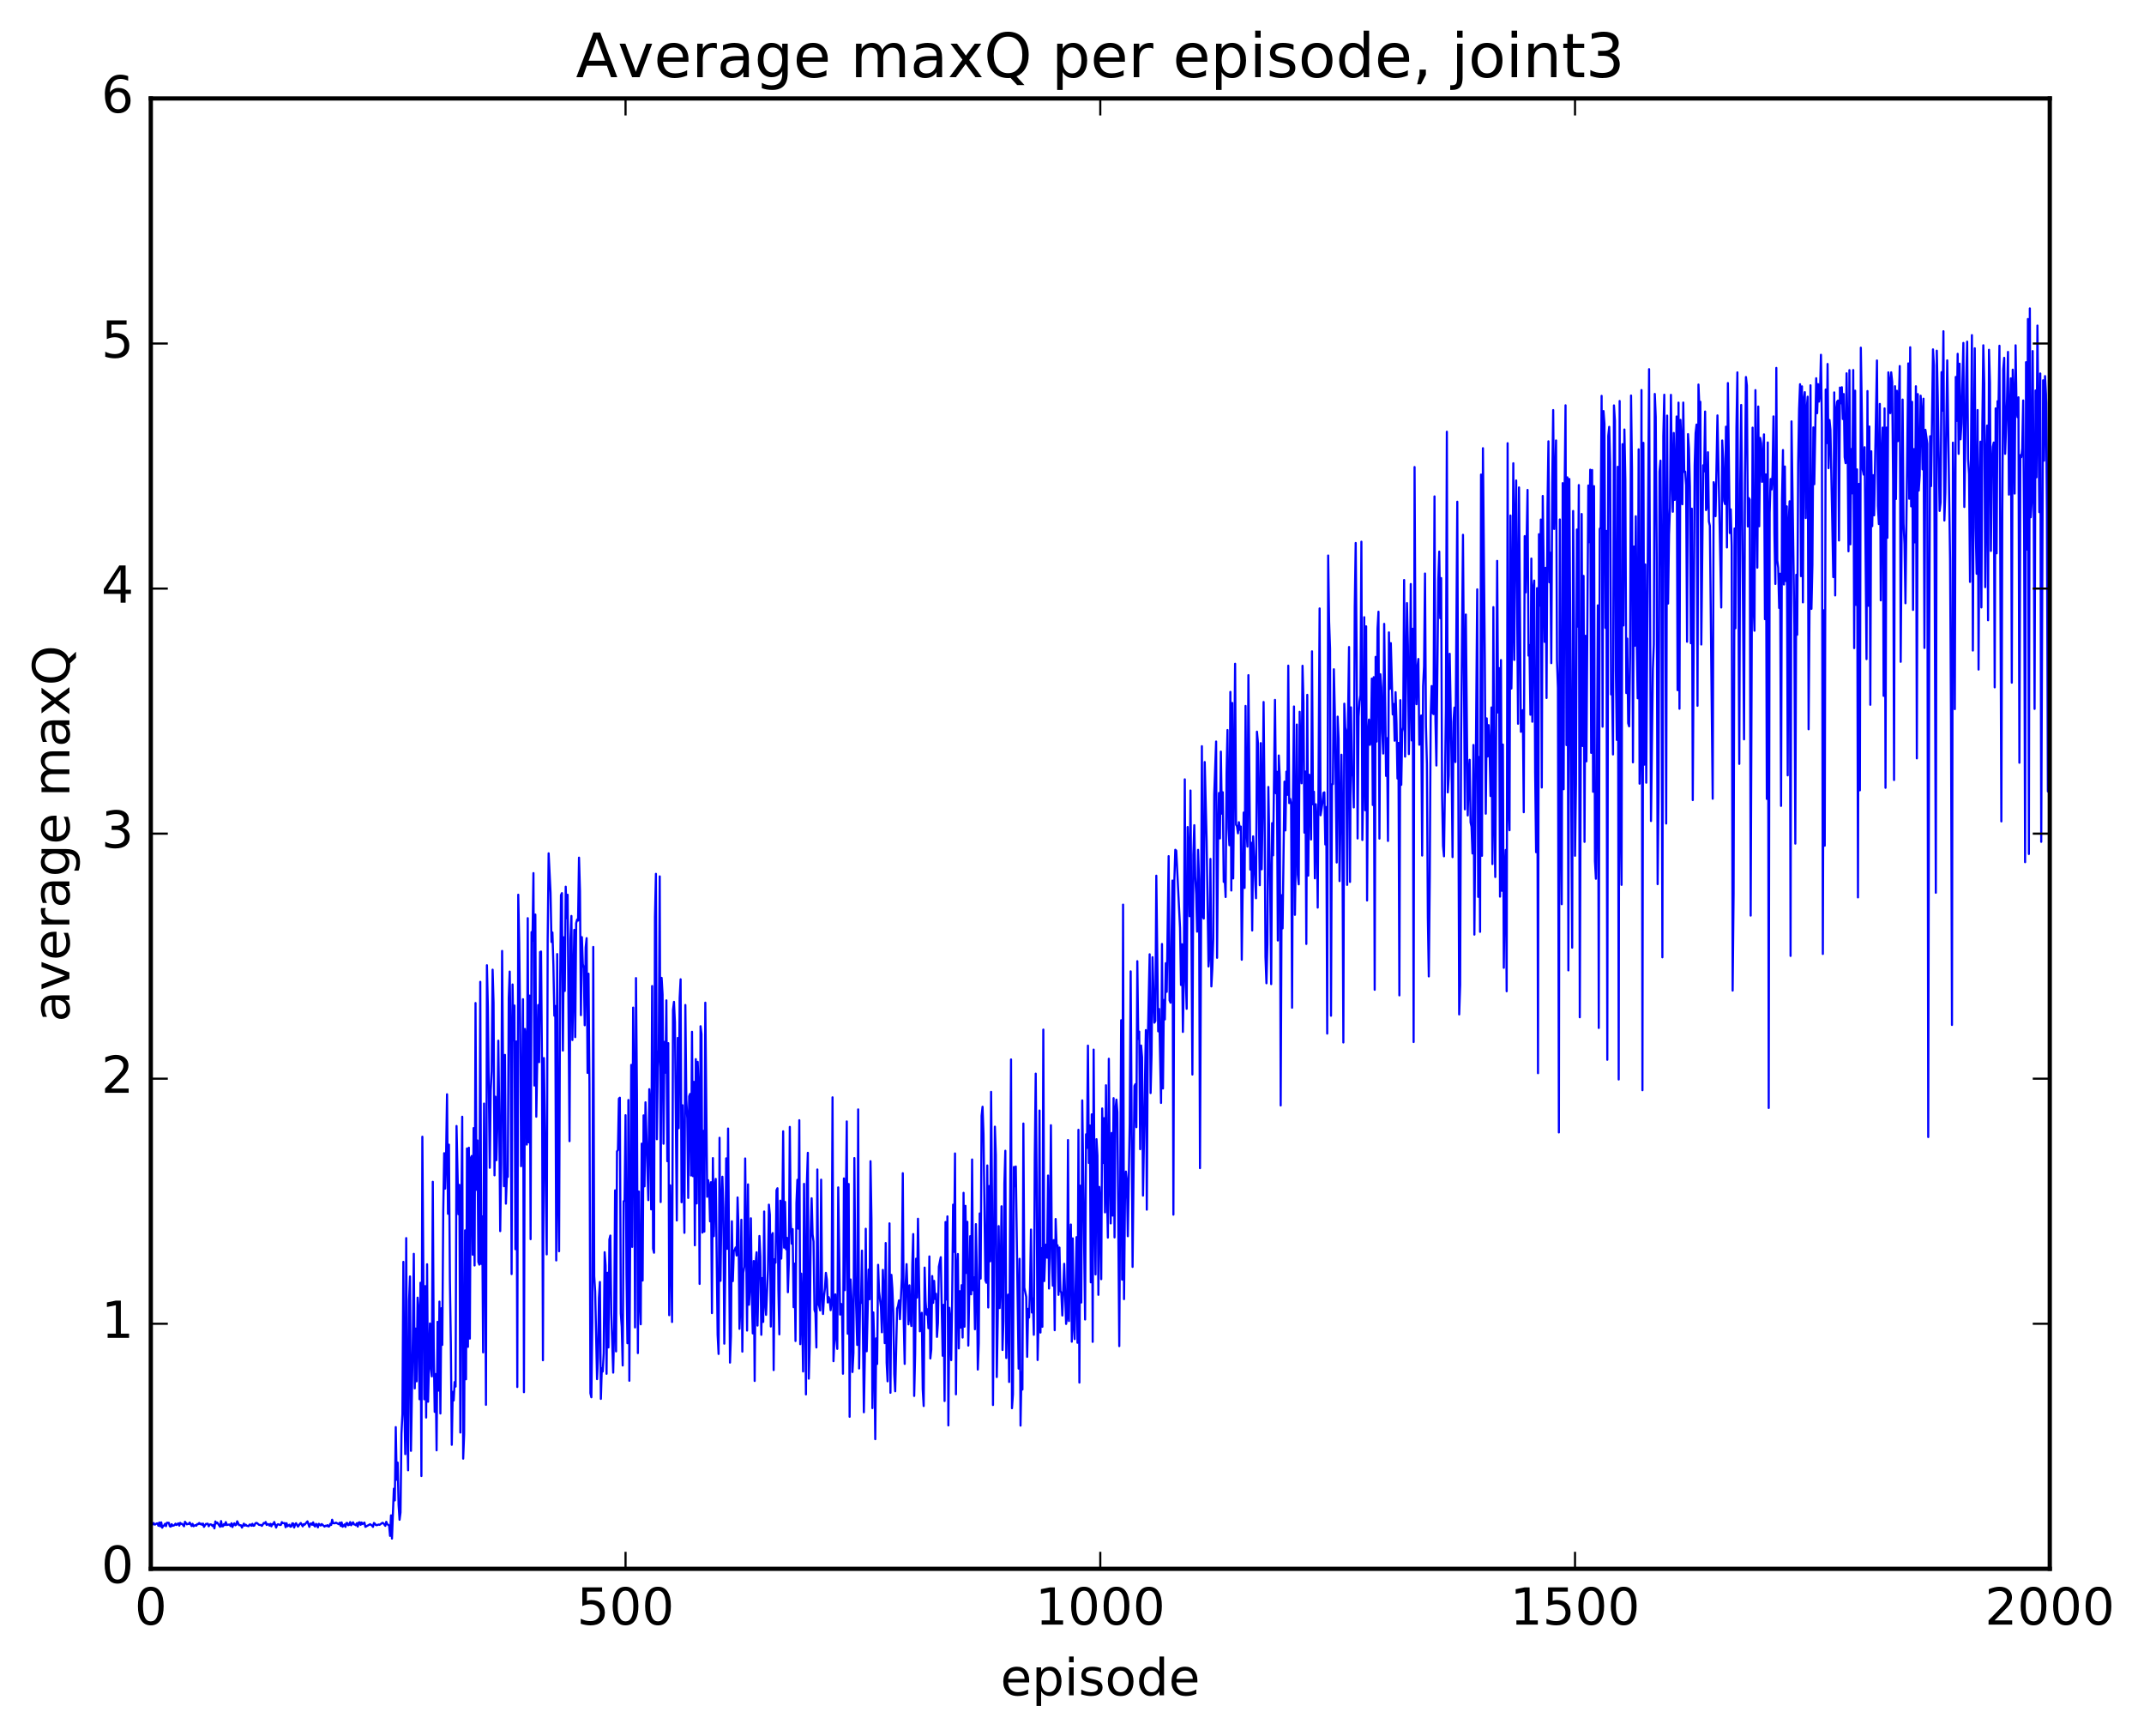 <?xml version="1.0" encoding="utf-8" standalone="no"?>
<!DOCTYPE svg PUBLIC "-//W3C//DTD SVG 1.1//EN"
  "http://www.w3.org/Graphics/SVG/1.1/DTD/svg11.dtd">
<!-- Created with matplotlib (http://matplotlib.org/) -->
<svg height="408pt" version="1.1" viewBox="0 0 504 408" width="504pt" xmlns="http://www.w3.org/2000/svg" xmlns:xlink="http://www.w3.org/1999/xlink">
 <defs>
  <style type="text/css">
*{stroke-linecap:butt;stroke-linejoin:round;stroke-miterlimit:100000;}
  </style>
 </defs>
 <g id="figure_1">
  <g id="patch_1">
   <path d="M 0 408.169 
L 504.319 408.169 
L 504.319 0 
L 0 0 
z
" style="fill:#ffffff;"/>
  </g>
  <g id="axes_1">
   <g id="patch_2">
    <path d="M 35.449 368.742 
L 481.849 368.742 
L 481.849 23.142 
L 35.449 23.142 
z
" style="fill:#ffffff;"/>
   </g>
   <g id="line2d_1">
    <path clip-path="url(#p02bda26064)" d="M 35.672 357.992 
L 35.895 358.3 
L 36.118 357.985 
L 36.342 358.346 
L 36.565 358.285 
L 36.788 358.096 
L 37.011 358.058 
L 37.234 358.627 
L 37.458 357.85 
L 37.681 358.763 
L 37.904 357.827 
L 38.127 359.078 
L 38.35 358.683 
L 38.574 358.555 
L 38.797 358.167 
L 39.02 358.719 
L 39.243 357.909 
L 39.69 357.933 
L 39.913 358.725 
L 40.136 358.833 
L 40.359 358.255 
L 40.582 358.634 
L 41.029 358.479 
L 41.252 358.136 
L 41.475 358.44 
L 41.922 358.047 
L 42.145 358.586 
L 42.368 357.948 
L 42.591 358.186 
L 42.814 358.172 
L 43.261 358.742 
L 43.484 357.683 
L 43.93 358.29 
L 44.154 358.174 
L 44.377 358.22 
L 44.6 357.868 
L 45.046 358.689 
L 45.27 358.175 
L 45.493 358.738 
L 45.939 358.459 
L 46.162 358.6 
L 46.386 358.212 
L 46.609 358.25 
L 46.832 357.974 
L 47.055 358.258 
L 47.278 358.135 
L 47.502 358.403 
L 47.725 358.116 
L 47.948 358.876 
L 48.394 358.207 
L 48.841 358.142 
L 49.064 358.735 
L 49.287 358.367 
L 49.51 358.283 
L 49.734 358.379 
L 49.957 358.689 
L 50.18 358.437 
L 50.403 359.232 
L 50.626 357.611 
L 50.85 358.072 
L 51.073 357.873 
L 51.742 358.861 
L 51.966 357.52 
L 52.189 358.745 
L 52.412 358.752 
L 52.635 358.231 
L 52.858 358.464 
L 53.082 357.763 
L 53.305 358.464 
L 53.528 358.381 
L 53.974 358.345 
L 54.198 358.694 
L 54.421 358.035 
L 54.644 358.921 
L 54.867 358.306 
L 55.09 358.046 
L 55.314 358.518 
L 55.537 358.396 
L 55.76 357.575 
L 56.206 358.473 
L 56.653 358.515 
L 56.876 359.049 
L 57.322 358.127 
L 57.546 358.602 
L 57.769 358.376 
L 57.992 358.612 
L 58.438 358.722 
L 58.662 358.356 
L 58.885 358.353 
L 59.108 358.626 
L 59.331 358.167 
L 59.554 358.633 
L 59.778 358.58 
L 60.001 358.102 
L 60.224 357.946 
L 60.447 358.008 
L 60.894 358.41 
L 61.34 358.455 
L 61.563 358.654 
L 62.01 357.973 
L 62.233 358.079 
L 62.456 357.744 
L 62.679 358.433 
L 62.902 358.225 
L 63.126 358.263 
L 63.349 358.587 
L 63.572 358.172 
L 63.795 358.754 
L 64.018 358.215 
L 64.242 358.28 
L 64.465 357.737 
L 64.911 359.048 
L 65.134 358.422 
L 65.358 358.26 
L 65.804 358.433 
L 66.027 358.418 
L 66.25 357.767 
L 66.474 358.015 
L 66.92 358.001 
L 67.143 358.962 
L 67.366 358.023 
L 67.59 358.736 
L 68.036 358.374 
L 68.259 358.855 
L 68.482 358.781 
L 68.706 358.052 
L 68.929 358.085 
L 69.152 359.03 
L 69.375 358.327 
L 69.598 358.022 
L 70.045 358.819 
L 70.491 358.176 
L 70.714 357.983 
L 71.161 358.759 
L 71.384 358.255 
L 71.607 358.375 
L 72.277 357.587 
L 72.723 358.885 
L 72.946 358.158 
L 73.17 358.086 
L 73.393 358.402 
L 73.616 357.822 
L 73.839 358.549 
L 74.062 358.791 
L 74.286 358.18 
L 74.509 358.351 
L 74.732 358.998 
L 74.955 358.161 
L 75.402 358.571 
L 75.625 358.219 
L 76.294 358.818 
L 76.518 358.618 
L 76.741 358.674 
L 76.964 358.479 
L 77.187 358.805 
L 77.41 358.752 
L 77.634 358.177 
L 77.857 358.429 
L 78.08 357.21 
L 78.303 358.014 
L 78.75 358.031 
L 78.973 357.887 
L 79.642 358.257 
L 79.866 357.898 
L 80.089 358.658 
L 80.312 357.835 
L 80.535 358.857 
L 80.982 358.315 
L 81.205 358.884 
L 81.428 357.975 
L 81.651 357.986 
L 81.874 358.494 
L 82.098 358.391 
L 82.321 357.757 
L 82.544 358.503 
L 82.99 357.811 
L 83.214 358.294 
L 83.437 358.343 
L 83.66 358.507 
L 83.883 358.018 
L 84.106 358.813 
L 84.33 357.855 
L 84.553 357.806 
L 84.776 358.417 
L 84.999 357.855 
L 85.222 358.226 
L 85.669 357.878 
L 85.892 358.878 
L 86.785 358.385 
L 87.008 358.265 
L 87.454 358.578 
L 87.678 358.88 
L 87.901 357.969 
L 88.124 358.136 
L 88.347 358.451 
L 88.57 358.494 
L 89.017 358.332 
L 89.24 358.399 
L 89.91 357.926 
L 90.133 358.036 
L 90.579 358.642 
L 90.802 357.694 
L 91.026 358.235 
L 91.472 358.566 
L 91.695 361.001 
L 91.918 356.175 
L 92.142 361.633 
L 92.588 349.904 
L 92.811 352.668 
L 93.034 335.433 
L 93.258 347.818 
L 93.481 343.772 
L 93.704 353.741 
L 93.927 357.211 
L 94.15 355.482 
L 94.374 336.943 
L 94.597 332.43 
L 94.82 296.596 
L 95.043 329.614 
L 95.266 341.783 
L 95.49 291.009 
L 95.713 335.229 
L 95.936 345.59 
L 96.159 305.757 
L 96.382 300.021 
L 96.606 341.019 
L 97.052 314.228 
L 97.275 294.708 
L 97.498 326.331 
L 97.722 312.273 
L 97.945 324.677 
L 98.168 305.007 
L 98.391 308.187 
L 98.614 328.883 
L 98.838 301.508 
L 99.061 346.936 
L 99.284 267.177 
L 99.73 328.899 
L 99.954 302.295 
L 100.177 333.186 
L 100.4 297.157 
L 100.623 329.471 
L 101.07 311.072 
L 101.293 321.584 
L 101.516 323.511 
L 101.739 277.774 
L 101.962 316.821 
L 102.186 331.854 
L 102.409 322.956 
L 102.632 340.891 
L 102.855 310.69 
L 103.078 326.867 
L 103.302 305.935 
L 103.525 332.233 
L 103.748 307.492 
L 103.971 316.113 
L 104.194 284.779 
L 104.418 271.049 
L 104.641 279.38 
L 104.864 271.655 
L 105.087 257.206 
L 105.31 285.294 
L 105.534 269.048 
L 105.757 300.805 
L 105.98 315.692 
L 106.203 339.593 
L 106.426 327.153 
L 106.65 329.174 
L 106.873 324.842 
L 107.096 325.907 
L 107.319 264.658 
L 107.766 285.407 
L 107.989 278.495 
L 108.212 336.713 
L 108.435 286.367 
L 108.658 262.481 
L 108.882 342.846 
L 109.105 337.115 
L 109.328 289.187 
L 109.551 324.192 
L 109.774 269.943 
L 109.998 316.572 
L 110.221 269.762 
L 110.444 314.633 
L 110.667 272.177 
L 110.89 271.703 
L 111.114 294.91 
L 111.337 265.148 
L 111.56 297.446 
L 111.783 235.758 
L 112.006 279.668 
L 112.23 268.043 
L 112.453 296.629 
L 112.676 297.244 
L 112.899 230.775 
L 113.122 297.072 
L 113.346 285.896 
L 113.569 317.866 
L 113.792 259.383 
L 114.015 285.699 
L 114.238 330.192 
L 114.462 226.871 
L 114.685 236.665 
L 115.131 274.484 
L 115.354 256.366 
L 115.578 251.789 
L 115.801 227.914 
L 116.024 235.684 
L 116.247 276.255 
L 116.47 257.767 
L 116.694 272.697 
L 116.917 264.257 
L 117.14 244.602 
L 117.363 262.31 
L 117.586 289.37 
L 117.81 273.673 
L 118.033 223.512 
L 118.479 278.811 
L 118.702 247.946 
L 118.926 282.914 
L 119.149 276.38 
L 119.372 276.621 
L 119.595 234.588 
L 119.818 228.362 
L 120.042 244.872 
L 120.265 299.463 
L 120.488 231.395 
L 120.711 244.547 
L 120.934 236.346 
L 121.158 293.614 
L 121.381 244.792 
L 121.604 326.009 
L 121.827 210.296 
L 122.05 221.584 
L 122.274 239.819 
L 122.497 274.106 
L 122.72 261.315 
L 122.943 234.856 
L 123.166 327.227 
L 123.39 241.845 
L 123.613 244.21 
L 123.836 269.032 
L 124.059 215.809 
L 124.282 268.504 
L 124.506 234.007 
L 124.729 291.261 
L 124.952 219.08 
L 125.175 221.098 
L 125.398 205.22 
L 125.622 255.151 
L 125.845 214.958 
L 126.068 262.475 
L 126.514 236.227 
L 126.738 249.648 
L 126.961 223.769 
L 127.184 223.647 
L 127.407 249.512 
L 127.63 319.718 
L 127.854 248.691 
L 128.523 294.839 
L 128.746 220.805 
L 128.97 200.567 
L 129.416 209.829 
L 129.639 221.405 
L 129.862 219.172 
L 130.086 226.748 
L 130.309 238.74 
L 130.532 236.441 
L 130.755 296.261 
L 130.978 224.243 
L 131.202 280.408 
L 131.425 294.102 
L 131.648 234.577 
L 131.871 210.393 
L 132.094 209.926 
L 132.318 246.931 
L 132.541 220.304 
L 132.764 232.919 
L 132.987 208.414 
L 133.21 215.819 
L 133.434 210.305 
L 133.88 268.226 
L 134.103 220.677 
L 134.326 215.29 
L 134.55 244.452 
L 134.996 218.559 
L 135.219 243.77 
L 135.442 217.004 
L 135.666 216.134 
L 135.889 216.383 
L 136.112 201.587 
L 136.335 209.407 
L 136.558 238.604 
L 136.782 220.266 
L 137.005 226.622 
L 137.228 227.463 
L 137.451 240.98 
L 137.674 222.694 
L 137.898 220.51 
L 138.121 252.18 
L 138.344 228.859 
L 138.567 254.987 
L 138.79 327.477 
L 139.014 328.424 
L 139.237 310.883 
L 139.46 222.572 
L 139.683 299.944 
L 139.906 303.583 
L 140.353 324.161 
L 140.576 319.189 
L 140.799 305.041 
L 141.022 301.323 
L 141.246 328.8 
L 141.469 321.583 
L 141.692 322.363 
L 141.915 318.045 
L 142.138 294.32 
L 142.362 297.483 
L 142.585 322.905 
L 142.808 299.158 
L 143.031 316.711 
L 143.254 291.343 
L 143.478 290.412 
L 143.701 308.796 
L 144.147 322.631 
L 144.37 312.046 
L 144.594 279.783 
L 144.817 317.642 
L 145.04 270.645 
L 145.263 270.297 
L 145.486 258.231 
L 145.71 258.012 
L 145.933 308.684 
L 146.156 311.856 
L 146.379 320.95 
L 146.602 282.347 
L 146.826 282.246 
L 147.049 262.119 
L 147.272 299.405 
L 147.495 315.72 
L 147.718 258.551 
L 147.942 324.541 
L 148.388 250.294 
L 148.611 293.072 
L 148.834 236.828 
L 149.058 256.301 
L 149.281 312.006 
L 149.504 229.892 
L 149.727 257.008 
L 149.95 318.039 
L 150.174 280.062 
L 150.397 305.238 
L 150.62 311.269 
L 150.843 268.809 
L 151.066 300.985 
L 151.29 262.161 
L 151.513 278.842 
L 151.736 259.092 
L 152.406 282.09 
L 152.629 256.006 
L 152.852 260.176 
L 153.075 284.261 
L 153.298 231.763 
L 153.522 293.486 
L 153.745 294.447 
L 153.968 215.506 
L 154.191 205.388 
L 154.414 267.772 
L 154.638 250.9 
L 154.861 246.755 
L 155.084 205.985 
L 155.307 282.535 
L 155.53 229.839 
L 155.754 233.767 
L 155.977 268.83 
L 156.2 244.883 
L 156.423 252.129 
L 156.646 235.133 
L 156.87 272.939 
L 157.093 245.188 
L 157.316 309.126 
L 157.539 278.611 
L 157.986 310.725 
L 158.209 237.376 
L 158.432 235.482 
L 158.655 240.26 
L 159.102 286.87 
L 159.325 243.963 
L 159.548 265.171 
L 159.771 234.584 
L 159.994 230.178 
L 160.218 282.585 
L 160.441 259.778 
L 160.887 289.77 
L 161.11 236.219 
L 161.334 258.41 
L 161.557 262.836 
L 161.78 281.569 
L 162.003 257.673 
L 162.226 257.121 
L 162.45 276.293 
L 162.673 242.516 
L 162.896 276.446 
L 163.119 254.28 
L 163.342 292.701 
L 163.566 248.947 
L 163.789 282.862 
L 164.012 249.583 
L 164.235 256.084 
L 164.458 301.773 
L 164.682 241.213 
L 164.905 243.072 
L 165.128 289.718 
L 165.351 265.793 
L 165.574 289.476 
L 165.798 235.675 
L 166.244 281.306 
L 166.467 277.393 
L 166.69 278.789 
L 166.914 287.078 
L 167.137 277.867 
L 167.36 308.643 
L 167.583 272.206 
L 167.806 290.546 
L 168.03 279.018 
L 168.253 277.094 
L 168.699 313.724 
L 168.922 318.241 
L 169.146 267.426 
L 169.369 301.056 
L 169.592 284.26 
L 169.815 276.582 
L 170.038 283.926 
L 170.262 315.821 
L 170.485 298.887 
L 170.708 272.264 
L 170.931 293.537 
L 171.154 265.256 
L 171.601 320.272 
L 171.824 314.064 
L 172.047 287.059 
L 172.27 301.124 
L 172.494 294.05 
L 172.717 293.767 
L 172.94 293.199 
L 173.163 295.108 
L 173.386 281.456 
L 173.61 288.975 
L 173.833 312.33 
L 174.056 306.686 
L 174.279 286.699 
L 174.502 317.693 
L 174.726 299.18 
L 174.949 297.765 
L 175.172 272.29 
L 175.618 312.745 
L 175.842 278.382 
L 176.065 306.676 
L 176.288 302.406 
L 176.511 286.354 
L 176.734 304.532 
L 176.958 313.408 
L 177.181 296.392 
L 177.404 324.586 
L 177.627 296.921 
L 177.85 294.344 
L 178.074 311.574 
L 178.52 290.51 
L 178.743 295.346 
L 178.966 313.736 
L 179.19 300.403 
L 179.413 310.708 
L 179.636 284.76 
L 179.859 306.208 
L 180.082 309.051 
L 180.529 298.501 
L 180.752 283.15 
L 180.975 285.514 
L 181.198 311.794 
L 181.422 290.39 
L 181.645 289.829 
L 181.868 322.032 
L 182.091 295.968 
L 182.314 296.798 
L 182.538 279.754 
L 182.761 279.288 
L 182.984 303.249 
L 183.207 313.633 
L 183.43 282.204 
L 183.654 295.833 
L 183.877 288.427 
L 184.1 265.907 
L 184.323 293.259 
L 184.546 282.507 
L 184.77 293.63 
L 184.993 290.937 
L 185.216 303.727 
L 185.439 296.752 
L 185.662 264.875 
L 185.886 287.133 
L 186.109 292.333 
L 186.332 288.897 
L 186.555 307.245 
L 186.778 297.011 
L 187.002 315.198 
L 187.225 282.754 
L 187.448 277.307 
L 187.671 288.796 
L 187.894 263.304 
L 188.118 315.944 
L 188.341 299.354 
L 188.564 308.536 
L 188.787 322.361 
L 189.01 278.26 
L 189.457 327.748 
L 189.68 278.001 
L 189.903 270.962 
L 190.126 324.047 
L 190.35 315.784 
L 190.573 289.339 
L 190.796 281.65 
L 191.019 290.16 
L 191.242 291.837 
L 191.466 307.87 
L 191.689 308.592 
L 191.912 316.716 
L 192.135 274.881 
L 192.358 306.415 
L 192.582 307.007 
L 192.805 308.006 
L 193.028 277.273 
L 193.251 303.779 
L 193.474 308.849 
L 193.698 304.691 
L 193.921 302.79 
L 194.144 299.178 
L 194.367 300.741 
L 194.59 306.142 
L 194.814 304.879 
L 195.037 305.504 
L 195.26 307.951 
L 195.483 305.927 
L 195.706 257.919 
L 195.93 319.943 
L 196.153 314.621 
L 196.376 304.231 
L 196.599 314.328 
L 196.822 317.049 
L 197.046 279.09 
L 197.492 308.989 
L 197.715 306.448 
L 197.938 307.379 
L 198.162 322.89 
L 198.385 276.986 
L 198.608 303.247 
L 199.054 263.584 
L 199.278 313.481 
L 199.501 278.286 
L 199.724 333.006 
L 199.947 300.73 
L 200.17 305.387 
L 200.394 322.49 
L 200.617 318.003 
L 200.84 272.196 
L 201.063 299.944 
L 201.51 316.121 
L 201.733 260.759 
L 201.956 321.654 
L 202.179 306.222 
L 202.402 306.243 
L 202.626 293.952 
L 203.072 331.944 
L 203.295 319.124 
L 203.518 288.816 
L 203.742 317.612 
L 204.188 298.395 
L 204.411 305.388 
L 204.634 272.937 
L 204.858 286.629 
L 205.081 330.975 
L 205.304 308.471 
L 205.527 317.232 
L 205.75 338.269 
L 205.974 314.566 
L 206.197 320.59 
L 206.42 297.287 
L 206.643 303.538 
L 207.09 307.238 
L 207.313 313.151 
L 207.536 298.484 
L 207.759 305.157 
L 207.982 315.702 
L 208.206 292.166 
L 208.429 320.298 
L 208.652 324.673 
L 208.875 310.129 
L 209.098 287.543 
L 209.322 327.366 
L 209.545 299.647 
L 209.768 302.871 
L 209.991 308.411 
L 210.214 322.968 
L 210.438 327.019 
L 210.884 307.556 
L 211.107 306.965 
L 211.33 305.654 
L 211.554 310.062 
L 212 300.302 
L 212.223 275.757 
L 212.446 310.64 
L 212.67 320.579 
L 212.893 301.865 
L 213.116 297.128 
L 213.562 311.284 
L 213.786 302.112 
L 214.009 309.75 
L 214.232 311.677 
L 214.455 297.246 
L 214.678 290.059 
L 214.902 328.109 
L 215.125 318.253 
L 215.348 295.848 
L 215.571 304.994 
L 215.794 286.457 
L 216.241 312.919 
L 216.464 312.403 
L 216.687 308.569 
L 216.91 326.531 
L 217.134 330.479 
L 217.357 297.94 
L 217.58 305.856 
L 217.803 308.998 
L 218.026 307.739 
L 218.25 312.186 
L 218.473 295.314 
L 218.696 319.304 
L 218.919 317.189 
L 219.142 299.931 
L 219.366 306.233 
L 219.589 301.061 
L 219.812 305.321 
L 220.035 304.102 
L 220.258 314.232 
L 220.482 310.949 
L 220.705 297.719 
L 221.151 295.496 
L 221.598 318.664 
L 221.821 306.689 
L 222.044 329.302 
L 222.267 287.227 
L 222.49 305.448 
L 222.714 285.906 
L 222.937 335.034 
L 223.16 307.395 
L 223.383 310.139 
L 223.606 319.691 
L 223.83 305.318 
L 224.053 283.148 
L 224.276 294.243 
L 224.499 271.11 
L 224.722 327.725 
L 224.946 299.518 
L 225.169 294.75 
L 225.392 316.932 
L 225.615 303.493 
L 225.838 312.05 
L 226.062 302.066 
L 226.285 314.383 
L 226.508 280.372 
L 226.731 311.834 
L 226.954 283.426 
L 227.178 299.198 
L 227.401 287.181 
L 227.624 316.273 
L 228.07 290.551 
L 228.294 304.226 
L 228.517 272.529 
L 228.74 303.271 
L 228.963 300.216 
L 229.186 312.437 
L 229.41 287.724 
L 229.633 299.296 
L 229.856 321.909 
L 230.079 315.707 
L 230.302 285.212 
L 230.526 300.526 
L 230.749 262.278 
L 230.972 260.132 
L 231.195 266.568 
L 231.642 300.925 
L 231.865 301.503 
L 232.088 273.934 
L 232.311 307.316 
L 232.534 278.769 
L 232.758 296.461 
L 232.981 256.634 
L 233.204 281.431 
L 233.427 330.239 
L 233.874 264.817 
L 234.097 271.528 
L 234.32 323.667 
L 234.543 309.753 
L 234.766 288.183 
L 234.99 307.455 
L 235.213 301.053 
L 235.436 283.53 
L 235.659 317.308 
L 235.882 310.534 
L 236.106 278.283 
L 236.329 270.481 
L 236.552 319.188 
L 236.775 306.694 
L 236.998 304.285 
L 237.222 324.821 
L 237.668 249.02 
L 237.891 330.993 
L 238.114 327.687 
L 238.338 274.289 
L 238.561 278.818 
L 238.784 274.179 
L 239.454 321.683 
L 239.677 295.88 
L 239.9 335.084 
L 240.123 322.534 
L 240.346 326.61 
L 240.57 264.08 
L 240.793 302.654 
L 241.239 304.825 
L 241.462 318.919 
L 241.686 307.637 
L 241.909 309.684 
L 242.132 302.611 
L 242.355 288.999 
L 242.578 308.5 
L 242.802 305.19 
L 243.025 313.737 
L 243.248 272.146 
L 243.471 252.353 
L 243.694 278.39 
L 243.918 319.67 
L 244.141 310.203 
L 244.364 261.022 
L 244.587 313.209 
L 244.81 293.368 
L 245.034 311.853 
L 245.257 242.001 
L 245.48 301.111 
L 245.703 294.817 
L 245.926 292.528 
L 246.15 295.62 
L 246.373 276.303 
L 246.596 302.863 
L 246.819 289.374 
L 247.042 264.477 
L 247.266 295.663 
L 247.489 302.199 
L 247.712 291.482 
L 247.935 312.655 
L 248.158 286.52 
L 248.382 292.847 
L 248.605 292.699 
L 248.828 304.353 
L 249.051 293.232 
L 249.274 303.391 
L 249.498 303.915 
L 249.721 309.205 
L 250.167 297.052 
L 250.614 311.183 
L 250.837 309.571 
L 251.06 267.961 
L 251.283 310.5 
L 251.506 294.025 
L 251.73 287.813 
L 251.953 315.364 
L 252.176 291.068 
L 252.399 311.399 
L 252.622 314.743 
L 253.069 290.778 
L 253.292 315.612 
L 253.515 265.553 
L 253.738 324.965 
L 253.962 278.69 
L 254.185 306.151 
L 254.408 258.644 
L 255.078 310.138 
L 255.301 266.606 
L 255.524 269.811 
L 255.747 245.767 
L 255.97 273.341 
L 256.194 264.532 
L 256.417 301.405 
L 256.64 261.921 
L 256.863 315.397 
L 257.086 246.7 
L 257.31 282.684 
L 257.533 299.551 
L 257.756 267.758 
L 257.979 271.617 
L 258.202 304.345 
L 258.426 278.982 
L 258.649 284.096 
L 258.872 300.663 
L 259.095 260.538 
L 259.318 273.348 
L 259.542 262.818 
L 259.765 284.961 
L 259.988 255.083 
L 260.211 279.225 
L 260.434 290.892 
L 260.658 248.853 
L 260.881 275.051 
L 261.104 287.555 
L 261.327 266.298 
L 261.55 285.714 
L 261.774 258.119 
L 261.997 290.849 
L 262.22 260.692 
L 262.443 258.46 
L 262.666 261.4 
L 263.113 316.398 
L 263.559 239.798 
L 263.782 300.776 
L 264.006 212.627 
L 264.229 305.353 
L 264.452 281.932 
L 264.675 275.368 
L 264.898 277.438 
L 265.122 290.569 
L 265.568 264.122 
L 265.791 228.312 
L 266.238 297.778 
L 266.684 255.245 
L 266.907 254.824 
L 267.13 264.94 
L 267.354 225.921 
L 267.577 244.195 
L 267.8 242.474 
L 268.023 270.109 
L 268.246 245.749 
L 268.47 248.491 
L 268.693 281.016 
L 269.362 242.119 
L 269.586 284.326 
L 269.809 245.238 
L 270.255 224.299 
L 270.478 256.913 
L 270.702 247.862 
L 270.925 224.984 
L 271.371 240.37 
L 271.594 239.973 
L 271.818 205.829 
L 272.264 242.41 
L 272.487 237.157 
L 272.934 259.237 
L 273.157 221.882 
L 273.38 255.845 
L 273.603 235.034 
L 273.826 239.618 
L 274.05 226.396 
L 274.273 233.129 
L 274.719 201.23 
L 274.942 235.151 
L 275.166 235.682 
L 275.612 206.967 
L 275.835 285.5 
L 276.058 206.974 
L 276.282 199.736 
L 276.505 199.944 
L 277.398 218.078 
L 277.621 231.515 
L 277.844 221.938 
L 278.067 242.546 
L 278.29 229.596 
L 278.514 183.179 
L 278.737 229.426 
L 278.96 237.11 
L 279.183 194.385 
L 279.406 200.807 
L 279.63 215.352 
L 279.853 185.806 
L 280.299 252.564 
L 280.522 200.93 
L 280.746 193.958 
L 280.969 206.04 
L 281.192 210.174 
L 281.415 218.985 
L 281.638 199.754 
L 281.862 206.775 
L 282.085 274.569 
L 282.531 175.389 
L 282.754 215.436 
L 282.978 215.906 
L 283.201 179.119 
L 283.647 197.615 
L 284.094 227.161 
L 284.317 224.149 
L 284.54 201.893 
L 284.763 231.852 
L 284.986 227.676 
L 285.21 220.683 
L 285.433 186.704 
L 285.879 174.292 
L 286.102 225.124 
L 286.326 198.06 
L 286.549 186.38 
L 286.772 197.071 
L 286.995 176.657 
L 287.218 191.247 
L 287.442 186.209 
L 287.665 207.283 
L 287.888 206.106 
L 288.111 210.837 
L 288.334 181.736 
L 288.558 171.583 
L 288.781 194.603 
L 289.004 198.667 
L 289.227 162.626 
L 289.45 209.315 
L 289.674 165.228 
L 289.897 206.473 
L 290.343 156.015 
L 290.566 193.84 
L 290.79 194.214 
L 291.013 195.864 
L 291.236 193.252 
L 291.459 195.043 
L 291.682 194.279 
L 291.906 225.582 
L 292.352 190.987 
L 292.575 208.705 
L 292.798 165.919 
L 293.022 194.819 
L 293.245 198.999 
L 293.468 158.687 
L 293.914 204.398 
L 294.138 198.083 
L 294.361 218.705 
L 294.584 196.579 
L 295.254 211.121 
L 295.477 171.974 
L 295.7 174.433 
L 296.146 208.064 
L 296.37 174.667 
L 296.593 204.319 
L 296.816 190.134 
L 297.039 165.002 
L 297.262 188.342 
L 297.486 224.916 
L 297.709 231.112 
L 297.932 221.899 
L 298.155 184.973 
L 298.602 209.48 
L 298.825 231.311 
L 299.048 193.48 
L 299.271 201.047 
L 299.718 164.502 
L 299.941 186.46 
L 300.164 181.396 
L 300.387 221.061 
L 300.61 177.572 
L 300.834 182.706 
L 301.057 259.831 
L 301.28 210.41 
L 301.503 218.209 
L 301.95 183.72 
L 302.173 195.185 
L 302.396 181.364 
L 302.619 186.824 
L 302.842 156.458 
L 303.066 188.769 
L 303.289 187.777 
L 303.512 188.909 
L 303.735 236.863 
L 303.958 186.337 
L 304.182 166.049 
L 304.405 215.028 
L 304.628 198.656 
L 304.851 170.297 
L 305.074 205.579 
L 305.298 207.856 
L 305.521 167.302 
L 305.744 180.107 
L 305.967 184.105 
L 306.19 156.486 
L 306.414 165.184 
L 306.637 195.71 
L 306.86 181.341 
L 307.083 221.871 
L 307.306 163.318 
L 307.53 205.808 
L 307.753 182.088 
L 307.976 185.517 
L 308.199 197.316 
L 308.422 153.091 
L 308.646 189.053 
L 308.869 186.093 
L 309.092 206.444 
L 309.315 189.032 
L 309.538 193.362 
L 309.762 213.327 
L 310.208 143.011 
L 310.431 191.629 
L 310.878 188.708 
L 311.101 186.357 
L 311.324 186.229 
L 311.547 198.486 
L 311.77 189.681 
L 311.994 242.938 
L 312.217 130.568 
L 312.44 146.081 
L 312.663 152.504 
L 312.886 238.744 
L 313.11 184.354 
L 313.333 184.299 
L 313.556 157.306 
L 313.779 167.126 
L 314.226 202.725 
L 314.449 168.441 
L 314.672 173.668 
L 314.895 207.095 
L 315.342 177.388 
L 315.565 195.632 
L 315.788 245.022 
L 316.011 165.397 
L 316.234 170.977 
L 316.458 171.987 
L 316.681 207.991 
L 316.904 167.672 
L 317.127 152.073 
L 317.35 207.293 
L 317.574 166.26 
L 317.797 181.235 
L 318.02 182.542 
L 318.243 189.775 
L 318.466 142.693 
L 318.69 127.623 
L 318.913 153.903 
L 319.136 197.078 
L 319.359 168.464 
L 319.582 164.914 
L 319.806 163.41 
L 320.029 127.324 
L 320.252 197.432 
L 320.475 182.715 
L 320.698 145.072 
L 320.922 190.442 
L 321.145 147.219 
L 321.368 211.649 
L 321.591 173.176 
L 321.814 169.127 
L 322.038 175.073 
L 322.261 174.187 
L 322.484 159.504 
L 322.707 189.214 
L 322.93 159.165 
L 323.154 232.639 
L 323.377 154.401 
L 323.6 174.308 
L 323.823 147.82 
L 324.046 143.778 
L 324.27 197.108 
L 324.493 158.477 
L 324.716 161.575 
L 324.939 172.217 
L 325.162 177.117 
L 325.386 146.639 
L 325.832 182.386 
L 326.055 173.5 
L 326.278 197.658 
L 326.502 148.639 
L 326.725 161.924 
L 326.948 151.161 
L 327.394 167.923 
L 327.618 165.457 
L 327.841 174.099 
L 328.064 162.693 
L 328.287 170.091 
L 328.51 182.989 
L 328.734 174.621 
L 328.957 233.959 
L 329.18 164.57 
L 329.403 184.473 
L 329.626 172.033 
L 329.85 170.95 
L 330.073 136.322 
L 330.296 177.846 
L 330.742 141.756 
L 330.966 151.571 
L 331.189 177.247 
L 331.412 163.696 
L 331.635 137.269 
L 331.858 174.042 
L 332.082 147.786 
L 332.305 244.921 
L 332.528 109.774 
L 332.751 155.689 
L 332.974 165.516 
L 333.198 156.866 
L 333.421 154.889 
L 333.644 175.055 
L 333.867 172.826 
L 334.09 168.168 
L 334.314 201.093 
L 334.537 161.323 
L 334.76 156.593 
L 334.983 134.799 
L 335.206 170.618 
L 335.43 179.569 
L 335.653 215.628 
L 335.876 229.502 
L 336.099 206.382 
L 336.322 168.418 
L 336.546 161.25 
L 336.769 167.565 
L 336.992 167.845 
L 337.215 116.673 
L 337.438 169.348 
L 337.662 179.93 
L 338.108 136.301 
L 338.331 129.651 
L 338.554 145.305 
L 338.778 135.872 
L 339.001 187.129 
L 339.224 198.831 
L 339.447 201.267 
L 339.894 166.869 
L 340.117 101.471 
L 340.34 186.243 
L 340.563 182.323 
L 340.786 153.666 
L 341.233 179.397 
L 341.456 201.465 
L 341.679 169.633 
L 341.902 166.312 
L 342.126 179.112 
L 342.572 117.93 
L 343.018 238.437 
L 343.242 231.479 
L 343.465 173.969 
L 343.911 125.701 
L 344.358 190.228 
L 344.581 144.437 
L 345.027 191.666 
L 345.25 182.141 
L 345.474 178.589 
L 345.697 193.293 
L 345.92 194.33 
L 346.143 200.604 
L 346.366 175.101 
L 346.59 219.675 
L 347.259 138.526 
L 347.482 210.803 
L 347.706 177.923 
L 347.929 219.024 
L 348.152 111.541 
L 348.375 201.152 
L 348.598 105.348 
L 349.045 155.445 
L 349.268 191.252 
L 349.491 168.848 
L 349.714 177.813 
L 349.938 170.428 
L 350.161 176.04 
L 350.384 187.102 
L 350.607 166.286 
L 350.83 203.092 
L 351.054 142.704 
L 351.277 191.035 
L 351.5 206.134 
L 351.946 131.83 
L 352.17 167.478 
L 352.393 157.021 
L 352.616 210.747 
L 352.839 155.147 
L 353.062 209.373 
L 353.286 174.998 
L 353.509 227.477 
L 353.732 205.479 
L 353.955 199.776 
L 354.178 232.987 
L 354.402 104.171 
L 354.625 189.435 
L 354.848 195.146 
L 355.071 121.173 
L 355.294 161.835 
L 355.518 145.642 
L 355.741 108.885 
L 355.964 155.114 
L 356.187 123.182 
L 356.41 112.932 
L 356.857 170.115 
L 357.08 114.566 
L 357.526 172.005 
L 357.75 171.345 
L 357.973 166.915 
L 358.196 190.909 
L 358.419 126.01 
L 358.642 139.243 
L 359.089 115.152 
L 359.312 154.094 
L 359.535 151.618 
L 359.758 167.994 
L 359.982 131.287 
L 360.205 169.64 
L 360.428 138.295 
L 360.651 136.456 
L 360.874 181.466 
L 361.098 200.307 
L 361.321 138.24 
L 361.544 252.246 
L 361.767 125.56 
L 361.99 142.356 
L 362.214 122.115 
L 362.437 185.098 
L 362.66 116.569 
L 363.106 150.874 
L 363.33 133.46 
L 363.553 164.061 
L 363.776 119.26 
L 363.999 103.727 
L 364.222 136.867 
L 364.446 129.92 
L 364.669 155.867 
L 364.892 113.462 
L 365.115 96.383 
L 365.338 124.331 
L 365.785 103.526 
L 366.008 155.206 
L 366.231 161.678 
L 366.454 266.171 
L 366.678 122.092 
L 366.901 186.736 
L 367.124 212.527 
L 367.347 113.559 
L 367.57 185.5 
L 367.794 115.996 
L 368.017 95.265 
L 368.24 175.129 
L 368.463 112.2 
L 368.686 228.086 
L 368.91 112.579 
L 369.579 222.748 
L 369.802 120.105 
L 370.026 147.146 
L 370.249 201.143 
L 370.472 184.168 
L 370.695 124.464 
L 370.918 147.287 
L 371.142 114.013 
L 371.365 239.104 
L 371.811 120.809 
L 372.034 175.341 
L 372.258 135.356 
L 372.481 197.875 
L 372.704 149.441 
L 372.927 178.952 
L 373.374 114.118 
L 373.597 127.437 
L 373.82 110.401 
L 374.043 176.952 
L 374.266 110.475 
L 374.49 186.098 
L 374.713 114.269 
L 374.936 202.381 
L 375.159 206.542 
L 375.382 185.102 
L 375.606 142.287 
L 375.829 241.618 
L 376.052 124.335 
L 376.275 123.929 
L 376.498 93.042 
L 376.722 170.807 
L 376.945 96.62 
L 377.168 99.657 
L 377.391 147.577 
L 377.614 124.79 
L 377.838 249.095 
L 378.061 102.465 
L 378.284 100.326 
L 378.507 108.746 
L 378.73 163.219 
L 378.954 161.033 
L 379.177 177.329 
L 379.4 95.288 
L 379.623 98.901 
L 379.846 157.603 
L 380.07 173.916 
L 380.293 109.719 
L 380.516 253.728 
L 380.739 94.252 
L 380.962 189.756 
L 381.186 207.985 
L 381.409 104.394 
L 381.632 147.013 
L 381.855 100.953 
L 382.078 112.837 
L 382.302 162.9 
L 382.525 150.098 
L 382.748 169.988 
L 382.971 170.721 
L 383.194 154.041 
L 383.418 92.965 
L 383.641 110.392 
L 383.864 179.182 
L 384.087 128.454 
L 384.31 151.789 
L 384.534 121.344 
L 384.757 150.754 
L 384.98 164.131 
L 385.203 105.61 
L 385.426 184.197 
L 385.65 172.371 
L 385.873 91.677 
L 386.096 256.25 
L 386.319 104.086 
L 386.542 179.729 
L 386.766 132.671 
L 386.989 183.969 
L 387.435 118.621 
L 387.658 86.77 
L 388.105 192.979 
L 388.551 157.194 
L 388.774 151.444 
L 388.998 92.593 
L 389.221 98.007 
L 389.444 130.86 
L 389.667 207.814 
L 389.89 185.612 
L 390.114 110.858 
L 390.337 108.267 
L 390.56 133.916 
L 390.783 225.01 
L 391.006 102.492 
L 391.23 92.779 
L 391.453 130.626 
L 391.676 193.567 
L 391.899 97.684 
L 392.122 141.861 
L 392.346 125.617 
L 392.569 119.289 
L 392.792 92.806 
L 393.015 111.617 
L 393.238 120.287 
L 393.462 101.764 
L 393.685 117.511 
L 393.908 112.925 
L 394.131 97.895 
L 394.354 162.222 
L 394.578 94.634 
L 394.801 166.586 
L 395.024 98.678 
L 395.247 103.862 
L 395.47 118.521 
L 395.694 94.619 
L 395.917 110.904 
L 396.14 110.842 
L 396.363 114.061 
L 396.586 150.842 
L 396.81 102.035 
L 397.033 105.446 
L 397.256 114.451 
L 397.479 151.186 
L 397.702 119.551 
L 397.926 188.055 
L 398.372 109.387 
L 398.595 101.8 
L 398.818 99.789 
L 399.042 165.893 
L 399.265 90.386 
L 399.488 95.826 
L 399.711 94.441 
L 399.934 151.487 
L 400.381 109.361 
L 400.604 110.787 
L 400.827 96.726 
L 401.05 119.898 
L 401.274 119.135 
L 401.497 106.298 
L 401.72 122.562 
L 401.943 123.584 
L 402.613 187.74 
L 402.836 113.33 
L 403.059 114.461 
L 403.282 121.328 
L 403.729 97.64 
L 404.622 142.79 
L 404.845 103.534 
L 405.068 107.801 
L 405.291 117.721 
L 405.514 118.481 
L 405.738 100.293 
L 405.961 128.675 
L 406.184 90.036 
L 406.63 125.281 
L 406.854 119.718 
L 407.077 128.308 
L 407.3 232.832 
L 407.523 210.051 
L 407.746 124.217 
L 407.97 147.665 
L 408.193 100.545 
L 408.416 87.524 
L 408.862 179.547 
L 409.086 113.756 
L 409.309 95.182 
L 409.755 144.878 
L 409.978 173.78 
L 410.202 112.121 
L 410.425 88.62 
L 410.648 90.652 
L 410.871 123.747 
L 411.094 117.053 
L 411.318 117.413 
L 411.541 215.206 
L 411.987 100.515 
L 412.21 141.925 
L 412.434 148.25 
L 412.657 91.693 
L 413.103 133.429 
L 413.326 95.552 
L 413.55 123.697 
L 413.773 102.923 
L 413.996 104.186 
L 414.219 113.256 
L 414.666 102.096 
L 414.889 145.533 
L 415.112 111.502 
L 415.335 187.774 
L 415.558 103.996 
L 415.782 260.419 
L 416.005 120.563 
L 416.228 112.59 
L 416.451 115.045 
L 416.674 111.621 
L 416.898 97.872 
L 417.121 125.431 
L 417.344 137.252 
L 417.567 86.474 
L 417.79 131.744 
L 418.014 133.463 
L 418.237 142.907 
L 418.46 134.846 
L 418.683 189.422 
L 418.906 117.372 
L 419.13 105.781 
L 419.353 137.386 
L 419.576 109.65 
L 419.799 136.579 
L 420.022 119.016 
L 420.246 182.241 
L 420.469 123.154 
L 420.692 117.823 
L 420.915 224.684 
L 421.138 99.042 
L 421.808 146.992 
L 422.031 198.29 
L 422.254 135.098 
L 422.478 149.193 
L 422.701 109.105 
L 422.924 96.139 
L 423.147 90.308 
L 423.37 135.425 
L 423.594 90.81 
L 423.817 141.585 
L 424.04 93.82 
L 424.263 92.174 
L 424.486 121.761 
L 424.71 96.201 
L 424.933 93.239 
L 425.156 171.406 
L 425.379 142.079 
L 425.602 90.563 
L 425.826 143.111 
L 426.049 132.824 
L 426.272 100.458 
L 426.495 113.814 
L 426.942 88.903 
L 427.165 97.121 
L 427.388 90.281 
L 427.611 94.392 
L 427.834 92.58 
L 428.058 83.389 
L 428.281 99.749 
L 428.504 224.22 
L 428.727 143.448 
L 428.95 198.776 
L 429.174 91.558 
L 429.397 104.163 
L 429.62 85.547 
L 429.843 110.038 
L 430.066 98.717 
L 430.29 101.004 
L 430.736 123.446 
L 430.959 135.644 
L 431.182 92.231 
L 431.406 139.955 
L 431.629 96.294 
L 431.852 94.418 
L 432.075 94.143 
L 432.298 127.038 
L 432.522 91.102 
L 432.745 94.796 
L 432.968 91.013 
L 433.191 98.492 
L 433.414 92.612 
L 433.638 107.459 
L 433.861 108.87 
L 434.084 87.743 
L 434.307 102.35 
L 434.53 129.579 
L 434.754 87.001 
L 434.977 127.939 
L 435.2 105.543 
L 435.423 115.962 
L 435.646 86.973 
L 435.87 152.333 
L 436.093 91.825 
L 436.316 142.186 
L 436.539 110.328 
L 436.762 210.929 
L 436.986 113.738 
L 437.209 185.762 
L 437.432 81.717 
L 437.878 110.388 
L 438.102 111.56 
L 438.325 105.115 
L 438.771 154.919 
L 438.994 91.913 
L 439.218 142.39 
L 439.441 100.253 
L 439.664 165.653 
L 439.887 106.073 
L 440.11 123.676 
L 440.334 111.684 
L 440.557 121.125 
L 441.226 84.725 
L 441.45 118.901 
L 441.673 123.176 
L 441.896 94.939 
L 442.119 141.111 
L 442.342 107.106 
L 442.566 100.502 
L 442.789 163.559 
L 443.012 95.993 
L 443.235 185.166 
L 443.458 100.504 
L 443.682 126.405 
L 443.905 87.52 
L 444.128 89.63 
L 444.351 97.113 
L 444.574 87.51 
L 444.798 89.758 
L 445.021 112.988 
L 445.244 183.338 
L 445.467 90.779 
L 445.69 117.287 
L 445.914 91.845 
L 446.137 103.695 
L 446.583 86.037 
L 446.806 155.556 
L 447.253 93.915 
L 447.476 123.079 
L 447.699 127.84 
L 447.922 141.791 
L 448.592 85.415 
L 448.815 117.229 
L 449.038 81.62 
L 449.262 119.019 
L 449.485 94.45 
L 449.708 143.354 
L 449.931 105.552 
L 450.154 127.48 
L 450.378 90.788 
L 450.601 178.255 
L 450.824 92.627 
L 451.047 115.317 
L 451.27 111.742 
L 451.494 93.004 
L 451.717 97.064 
L 451.94 110.328 
L 452.163 93.708 
L 452.386 152.295 
L 452.61 101.023 
L 453.056 104.276 
L 453.279 267.257 
L 453.502 152.27 
L 453.726 102.531 
L 453.949 114.258 
L 454.395 82.119 
L 454.618 85.917 
L 455.065 209.834 
L 455.288 82.424 
L 455.511 92.974 
L 455.958 120.093 
L 456.181 118.112 
L 456.404 87.471 
L 456.627 96.528 
L 456.85 77.858 
L 457.074 122.347 
L 457.297 115.813 
L 457.743 84.702 
L 458.413 131.53 
L 458.636 169.325 
L 458.859 240.909 
L 459.082 104.036 
L 459.306 119.072 
L 459.529 166.672 
L 459.752 88.599 
L 459.975 98.927 
L 460.198 83.161 
L 460.422 106.674 
L 460.645 85.483 
L 460.868 103.259 
L 461.091 99.524 
L 461.538 80.605 
L 461.761 119.163 
L 462.207 89.284 
L 462.43 80.301 
L 462.654 107.906 
L 462.877 111.464 
L 463.1 136.775 
L 463.546 78.767 
L 463.77 152.903 
L 463.993 105.593 
L 464.216 81.861 
L 464.439 124.049 
L 464.662 134.865 
L 464.886 96.377 
L 465.109 157.376 
L 465.332 115.358 
L 465.555 103.801 
L 465.778 142.772 
L 466.002 99.588 
L 466.225 81.155 
L 466.448 90.089 
L 466.671 138.009 
L 466.894 109.587 
L 467.118 100.03 
L 467.341 145.788 
L 467.564 82.214 
L 467.787 89.975 
L 468.01 129.489 
L 468.234 109.616 
L 468.457 105.027 
L 468.68 104.01 
L 468.903 161.556 
L 469.126 95.986 
L 469.35 130.057 
L 469.573 94.303 
L 469.796 95.767 
L 470.019 81.268 
L 470.466 193.07 
L 470.689 120.441 
L 470.912 86.794 
L 471.135 84.105 
L 471.358 106.663 
L 471.805 93.833 
L 472.028 82.718 
L 472.251 116.258 
L 472.474 97.86 
L 472.698 88.922 
L 472.921 160.455 
L 473.144 86.887 
L 473.367 93.362 
L 473.59 116.011 
L 473.814 81.162 
L 474.037 95.995 
L 474.26 98.049 
L 474.483 93.383 
L 474.706 179.278 
L 474.93 106.975 
L 475.153 107.472 
L 475.376 105.435 
L 475.599 94.127 
L 475.822 125.406 
L 476.046 202.645 
L 476.269 85.131 
L 476.492 129.166 
L 476.715 74.979 
L 476.938 200.73 
L 477.162 72.49 
L 477.385 121.58 
L 477.608 117.647 
L 477.831 82.514 
L 478.054 113.234 
L 478.278 166.624 
L 478.501 91.781 
L 478.724 112.19 
L 478.947 76.519 
L 479.394 120.381 
L 479.617 87.785 
L 479.84 197.864 
L 480.286 89.381 
L 480.51 108.281 
L 480.733 88.395 
L 480.956 92.785 
L 481.179 120.085 
L 481.402 186.019 
L 481.626 94.664 
L 481.849 88.421 
L 481.849 88.421 
" style="fill:none;stroke:#0000ff;stroke-linecap:square;stroke-width:0.5;"/>
   </g>
   <g id="patch_3">
    <path d="M 35.449 23.142 
L 481.849 23.142 
" style="fill:none;stroke:#000000;stroke-linecap:square;stroke-linejoin:miter;"/>
   </g>
   <g id="patch_4">
    <path d="M 35.449 368.742 
L 35.449 23.142 
" style="fill:none;stroke:#000000;stroke-linecap:square;stroke-linejoin:miter;"/>
   </g>
   <g id="patch_5">
    <path d="M 481.849 368.742 
L 481.849 23.142 
" style="fill:none;stroke:#000000;stroke-linecap:square;stroke-linejoin:miter;"/>
   </g>
   <g id="patch_6">
    <path d="M 35.449 368.742 
L 481.849 368.742 
" style="fill:none;stroke:#000000;stroke-linecap:square;stroke-linejoin:miter;"/>
   </g>
   <g id="matplotlib.axis_1">
    <g id="xtick_1">
     <g id="line2d_2">
      <defs>
       <path d="M 0 0 
L 0 -4 
" id="mb41bf04867" style="stroke:#000000;stroke-width:0.5;"/>
      </defs>
      <g>
       <use style="stroke:#000000;stroke-width:0.5;" x="35.449" xlink:href="#mb41bf04867" y="368.742"/>
      </g>
     </g>
     <g id="line2d_3">
      <defs>
       <path d="M 0 0 
L 0 4 
" id="m6f995b2544" style="stroke:#000000;stroke-width:0.5;"/>
      </defs>
      <g>
       <use style="stroke:#000000;stroke-width:0.5;" x="35.449" xlink:href="#m6f995b2544" y="23.142"/>
      </g>
     </g>
     <g id="text_1">
      <!-- 0 -->
      <defs>
       <path d="M 31.781 66.406 
Q 24.172 66.406 20.328 58.906 
Q 16.5 51.422 16.5 36.375 
Q 16.5 21.391 20.328 13.891 
Q 24.172 6.391 31.781 6.391 
Q 39.453 6.391 43.281 13.891 
Q 47.125 21.391 47.125 36.375 
Q 47.125 51.422 43.281 58.906 
Q 39.453 66.406 31.781 66.406 
M 31.781 74.219 
Q 44.047 74.219 50.516 64.516 
Q 56.984 54.828 56.984 36.375 
Q 56.984 17.969 50.516 8.266 
Q 44.047 -1.422 31.781 -1.422 
Q 19.531 -1.422 13.062 8.266 
Q 6.594 17.969 6.594 36.375 
Q 6.594 54.828 13.062 64.516 
Q 19.531 74.219 31.781 74.219 
" id="BitstreamVeraSans-Roman-30"/>
      </defs>
      <g transform="translate(31.631 381.86)scale(0.12 -0.12)">
       <use xlink:href="#BitstreamVeraSans-Roman-30"/>
      </g>
     </g>
    </g>
    <g id="xtick_2">
     <g id="line2d_4">
      <g>
       <use style="stroke:#000000;stroke-width:0.5;" x="147.049" xlink:href="#mb41bf04867" y="368.742"/>
      </g>
     </g>
     <g id="line2d_5">
      <g>
       <use style="stroke:#000000;stroke-width:0.5;" x="147.049" xlink:href="#m6f995b2544" y="23.142"/>
      </g>
     </g>
     <g id="text_2">
      <!-- 500 -->
      <defs>
       <path d="M 10.797 72.906 
L 49.516 72.906 
L 49.516 64.594 
L 19.828 64.594 
L 19.828 46.734 
Q 21.969 47.469 24.109 47.828 
Q 26.266 48.188 28.422 48.188 
Q 40.625 48.188 47.75 41.5 
Q 54.891 34.812 54.891 23.391 
Q 54.891 11.625 47.562 5.094 
Q 40.234 -1.422 26.906 -1.422 
Q 22.312 -1.422 17.547 -0.641 
Q 12.797 0.141 7.719 1.703 
L 7.719 11.625 
Q 12.109 9.234 16.797 8.062 
Q 21.484 6.891 26.703 6.891 
Q 35.156 6.891 40.078 11.328 
Q 45.016 15.766 45.016 23.391 
Q 45.016 31 40.078 35.438 
Q 35.156 39.891 26.703 39.891 
Q 22.75 39.891 18.812 39.016 
Q 14.891 38.141 10.797 36.281 
z
" id="BitstreamVeraSans-Roman-35"/>
      </defs>
      <g transform="translate(135.596 381.86)scale(0.12 -0.12)">
       <use xlink:href="#BitstreamVeraSans-Roman-35"/>
       <use x="63.623" xlink:href="#BitstreamVeraSans-Roman-30"/>
       <use x="127.246" xlink:href="#BitstreamVeraSans-Roman-30"/>
      </g>
     </g>
    </g>
    <g id="xtick_3">
     <g id="line2d_6">
      <g>
       <use style="stroke:#000000;stroke-width:0.5;" x="258.649" xlink:href="#mb41bf04867" y="368.742"/>
      </g>
     </g>
     <g id="line2d_7">
      <g>
       <use style="stroke:#000000;stroke-width:0.5;" x="258.649" xlink:href="#m6f995b2544" y="23.142"/>
      </g>
     </g>
     <g id="text_3">
      <!-- 1000 -->
      <defs>
       <path d="M 12.406 8.297 
L 28.516 8.297 
L 28.516 63.922 
L 10.984 60.406 
L 10.984 69.391 
L 28.422 72.906 
L 38.281 72.906 
L 38.281 8.297 
L 54.391 8.297 
L 54.391 0 
L 12.406 0 
z
" id="BitstreamVeraSans-Roman-31"/>
      </defs>
      <g transform="translate(243.379 381.86)scale(0.12 -0.12)">
       <use xlink:href="#BitstreamVeraSans-Roman-31"/>
       <use x="63.623" xlink:href="#BitstreamVeraSans-Roman-30"/>
       <use x="127.246" xlink:href="#BitstreamVeraSans-Roman-30"/>
       <use x="190.869" xlink:href="#BitstreamVeraSans-Roman-30"/>
      </g>
     </g>
    </g>
    <g id="xtick_4">
     <g id="line2d_8">
      <g>
       <use style="stroke:#000000;stroke-width:0.5;" x="370.249" xlink:href="#mb41bf04867" y="368.742"/>
      </g>
     </g>
     <g id="line2d_9">
      <g>
       <use style="stroke:#000000;stroke-width:0.5;" x="370.249" xlink:href="#m6f995b2544" y="23.142"/>
      </g>
     </g>
     <g id="text_4">
      <!-- 1500 -->
      <g transform="translate(354.979 381.86)scale(0.12 -0.12)">
       <use xlink:href="#BitstreamVeraSans-Roman-31"/>
       <use x="63.623" xlink:href="#BitstreamVeraSans-Roman-35"/>
       <use x="127.246" xlink:href="#BitstreamVeraSans-Roman-30"/>
       <use x="190.869" xlink:href="#BitstreamVeraSans-Roman-30"/>
      </g>
     </g>
    </g>
    <g id="xtick_5">
     <g id="line2d_10">
      <g>
       <use style="stroke:#000000;stroke-width:0.5;" x="481.849" xlink:href="#mb41bf04867" y="368.742"/>
      </g>
     </g>
     <g id="line2d_11">
      <g>
       <use style="stroke:#000000;stroke-width:0.5;" x="481.849" xlink:href="#m6f995b2544" y="23.142"/>
      </g>
     </g>
     <g id="text_5">
      <!-- 2000 -->
      <defs>
       <path d="M 19.188 8.297 
L 53.609 8.297 
L 53.609 0 
L 7.328 0 
L 7.328 8.297 
Q 12.938 14.109 22.625 23.891 
Q 32.328 33.688 34.812 36.531 
Q 39.547 41.844 41.422 45.531 
Q 43.312 49.219 43.312 52.781 
Q 43.312 58.594 39.234 62.25 
Q 35.156 65.922 28.609 65.922 
Q 23.969 65.922 18.812 64.312 
Q 13.672 62.703 7.812 59.422 
L 7.812 69.391 
Q 13.766 71.781 18.938 73 
Q 24.125 74.219 28.422 74.219 
Q 39.75 74.219 46.484 68.547 
Q 53.219 62.891 53.219 53.422 
Q 53.219 48.922 51.531 44.891 
Q 49.859 40.875 45.406 35.406 
Q 44.188 33.984 37.641 27.219 
Q 31.109 20.453 19.188 8.297 
" id="BitstreamVeraSans-Roman-32"/>
      </defs>
      <g transform="translate(466.579 381.86)scale(0.12 -0.12)">
       <use xlink:href="#BitstreamVeraSans-Roman-32"/>
       <use x="63.623" xlink:href="#BitstreamVeraSans-Roman-30"/>
       <use x="127.246" xlink:href="#BitstreamVeraSans-Roman-30"/>
       <use x="190.869" xlink:href="#BitstreamVeraSans-Roman-30"/>
      </g>
     </g>
    </g>
    <g id="text_6">
     <!-- episode -->
     <defs>
      <path d="M 45.406 46.391 
L 45.406 75.984 
L 54.391 75.984 
L 54.391 0 
L 45.406 0 
L 45.406 8.203 
Q 42.578 3.328 38.25 0.953 
Q 33.938 -1.422 27.875 -1.422 
Q 17.969 -1.422 11.734 6.484 
Q 5.516 14.406 5.516 27.297 
Q 5.516 40.188 11.734 48.094 
Q 17.969 56 27.875 56 
Q 33.938 56 38.25 53.625 
Q 42.578 51.266 45.406 46.391 
M 14.797 27.297 
Q 14.797 17.391 18.875 11.75 
Q 22.953 6.109 30.078 6.109 
Q 37.203 6.109 41.297 11.75 
Q 45.406 17.391 45.406 27.297 
Q 45.406 37.203 41.297 42.844 
Q 37.203 48.484 30.078 48.484 
Q 22.953 48.484 18.875 42.844 
Q 14.797 37.203 14.797 27.297 
" id="BitstreamVeraSans-Roman-64"/>
      <path d="M 44.281 53.078 
L 44.281 44.578 
Q 40.484 46.531 36.375 47.5 
Q 32.281 48.484 27.875 48.484 
Q 21.188 48.484 17.844 46.438 
Q 14.5 44.391 14.5 40.281 
Q 14.5 37.156 16.891 35.375 
Q 19.281 33.594 26.516 31.984 
L 29.594 31.297 
Q 39.156 29.25 43.188 25.516 
Q 47.219 21.781 47.219 15.094 
Q 47.219 7.469 41.188 3.016 
Q 35.156 -1.422 24.609 -1.422 
Q 20.219 -1.422 15.453 -0.562 
Q 10.688 0.297 5.422 2 
L 5.422 11.281 
Q 10.406 8.688 15.234 7.391 
Q 20.062 6.109 24.812 6.109 
Q 31.156 6.109 34.562 8.281 
Q 37.984 10.453 37.984 14.406 
Q 37.984 18.062 35.516 20.016 
Q 33.062 21.969 24.703 23.781 
L 21.578 24.516 
Q 13.234 26.266 9.516 29.906 
Q 5.812 33.547 5.812 39.891 
Q 5.812 47.609 11.281 51.797 
Q 16.75 56 26.812 56 
Q 31.781 56 36.172 55.266 
Q 40.578 54.547 44.281 53.078 
" id="BitstreamVeraSans-Roman-73"/>
      <path d="M 56.203 29.594 
L 56.203 25.203 
L 14.891 25.203 
Q 15.484 15.922 20.484 11.062 
Q 25.484 6.203 34.422 6.203 
Q 39.594 6.203 44.453 7.469 
Q 49.312 8.734 54.109 11.281 
L 54.109 2.781 
Q 49.266 0.734 44.188 -0.344 
Q 39.109 -1.422 33.891 -1.422 
Q 20.797 -1.422 13.156 6.188 
Q 5.516 13.812 5.516 26.812 
Q 5.516 40.234 12.766 48.109 
Q 20.016 56 32.328 56 
Q 43.359 56 49.781 48.891 
Q 56.203 41.797 56.203 29.594 
M 47.219 32.234 
Q 47.125 39.594 43.094 43.984 
Q 39.062 48.391 32.422 48.391 
Q 24.906 48.391 20.391 44.141 
Q 15.875 39.891 15.188 32.172 
z
" id="BitstreamVeraSans-Roman-65"/>
      <path d="M 18.109 8.203 
L 18.109 -20.797 
L 9.078 -20.797 
L 9.078 54.688 
L 18.109 54.688 
L 18.109 46.391 
Q 20.953 51.266 25.266 53.625 
Q 29.594 56 35.594 56 
Q 45.562 56 51.781 48.094 
Q 58.016 40.188 58.016 27.297 
Q 58.016 14.406 51.781 6.484 
Q 45.562 -1.422 35.594 -1.422 
Q 29.594 -1.422 25.266 0.953 
Q 20.953 3.328 18.109 8.203 
M 48.688 27.297 
Q 48.688 37.203 44.609 42.844 
Q 40.531 48.484 33.406 48.484 
Q 26.266 48.484 22.188 42.844 
Q 18.109 37.203 18.109 27.297 
Q 18.109 17.391 22.188 11.75 
Q 26.266 6.109 33.406 6.109 
Q 40.531 6.109 44.609 11.75 
Q 48.688 17.391 48.688 27.297 
" id="BitstreamVeraSans-Roman-70"/>
      <path d="M 30.609 48.391 
Q 23.391 48.391 19.188 42.75 
Q 14.984 37.109 14.984 27.297 
Q 14.984 17.484 19.156 11.844 
Q 23.344 6.203 30.609 6.203 
Q 37.797 6.203 41.984 11.859 
Q 46.188 17.531 46.188 27.297 
Q 46.188 37.016 41.984 42.703 
Q 37.797 48.391 30.609 48.391 
M 30.609 56 
Q 42.328 56 49.016 48.375 
Q 55.719 40.766 55.719 27.297 
Q 55.719 13.875 49.016 6.219 
Q 42.328 -1.422 30.609 -1.422 
Q 18.844 -1.422 12.172 6.219 
Q 5.516 13.875 5.516 27.297 
Q 5.516 40.766 12.172 48.375 
Q 18.844 56 30.609 56 
" id="BitstreamVeraSans-Roman-6f"/>
      <path d="M 9.422 54.688 
L 18.406 54.688 
L 18.406 0 
L 9.422 0 
z
M 9.422 75.984 
L 18.406 75.984 
L 18.406 64.594 
L 9.422 64.594 
z
" id="BitstreamVeraSans-Roman-69"/>
     </defs>
     <g transform="translate(235.183 398.474)scale(0.12 -0.12)">
      <use xlink:href="#BitstreamVeraSans-Roman-65"/>
      <use x="61.523" xlink:href="#BitstreamVeraSans-Roman-70"/>
      <use x="125.0" xlink:href="#BitstreamVeraSans-Roman-69"/>
      <use x="152.783" xlink:href="#BitstreamVeraSans-Roman-73"/>
      <use x="204.883" xlink:href="#BitstreamVeraSans-Roman-6f"/>
      <use x="266.064" xlink:href="#BitstreamVeraSans-Roman-64"/>
      <use x="329.541" xlink:href="#BitstreamVeraSans-Roman-65"/>
     </g>
    </g>
   </g>
   <g id="matplotlib.axis_2">
    <g id="ytick_1">
     <g id="line2d_12">
      <defs>
       <path d="M 0 0 
L 4 0 
" id="m98fb261503" style="stroke:#000000;stroke-width:0.5;"/>
      </defs>
      <g>
       <use style="stroke:#000000;stroke-width:0.5;" x="35.449" xlink:href="#m98fb261503" y="368.742"/>
      </g>
     </g>
     <g id="line2d_13">
      <defs>
       <path d="M 0 0 
L -4 0 
" id="mad3a9694ee" style="stroke:#000000;stroke-width:0.5;"/>
      </defs>
      <g>
       <use style="stroke:#000000;stroke-width:0.5;" x="481.849" xlink:href="#mad3a9694ee" y="368.742"/>
      </g>
     </g>
     <g id="text_7">
      <!-- 0 -->
      <g transform="translate(23.814 372.053)scale(0.12 -0.12)">
       <use xlink:href="#BitstreamVeraSans-Roman-30"/>
      </g>
     </g>
    </g>
    <g id="ytick_2">
     <g id="line2d_14">
      <g>
       <use style="stroke:#000000;stroke-width:0.5;" x="35.449" xlink:href="#m98fb261503" y="311.142"/>
      </g>
     </g>
     <g id="line2d_15">
      <g>
       <use style="stroke:#000000;stroke-width:0.5;" x="481.849" xlink:href="#mad3a9694ee" y="311.142"/>
      </g>
     </g>
     <g id="text_8">
      <!-- 1 -->
      <g transform="translate(23.814 314.453)scale(0.12 -0.12)">
       <use xlink:href="#BitstreamVeraSans-Roman-31"/>
      </g>
     </g>
    </g>
    <g id="ytick_3">
     <g id="line2d_16">
      <g>
       <use style="stroke:#000000;stroke-width:0.5;" x="35.449" xlink:href="#m98fb261503" y="253.542"/>
      </g>
     </g>
     <g id="line2d_17">
      <g>
       <use style="stroke:#000000;stroke-width:0.5;" x="481.849" xlink:href="#mad3a9694ee" y="253.542"/>
      </g>
     </g>
     <g id="text_9">
      <!-- 2 -->
      <g transform="translate(23.814 256.853)scale(0.12 -0.12)">
       <use xlink:href="#BitstreamVeraSans-Roman-32"/>
      </g>
     </g>
    </g>
    <g id="ytick_4">
     <g id="line2d_18">
      <g>
       <use style="stroke:#000000;stroke-width:0.5;" x="35.449" xlink:href="#m98fb261503" y="195.942"/>
      </g>
     </g>
     <g id="line2d_19">
      <g>
       <use style="stroke:#000000;stroke-width:0.5;" x="481.849" xlink:href="#mad3a9694ee" y="195.942"/>
      </g>
     </g>
     <g id="text_10">
      <!-- 3 -->
      <defs>
       <path d="M 40.578 39.312 
Q 47.656 37.797 51.625 33 
Q 55.609 28.219 55.609 21.188 
Q 55.609 10.406 48.188 4.484 
Q 40.766 -1.422 27.094 -1.422 
Q 22.516 -1.422 17.656 -0.516 
Q 12.797 0.391 7.625 2.203 
L 7.625 11.719 
Q 11.719 9.328 16.594 8.109 
Q 21.484 6.891 26.812 6.891 
Q 36.078 6.891 40.938 10.547 
Q 45.797 14.203 45.797 21.188 
Q 45.797 27.641 41.281 31.266 
Q 36.766 34.906 28.719 34.906 
L 20.219 34.906 
L 20.219 43.016 
L 29.109 43.016 
Q 36.375 43.016 40.234 45.922 
Q 44.094 48.828 44.094 54.297 
Q 44.094 59.906 40.109 62.906 
Q 36.141 65.922 28.719 65.922 
Q 24.656 65.922 20.016 65.031 
Q 15.375 64.156 9.812 62.312 
L 9.812 71.094 
Q 15.438 72.656 20.344 73.438 
Q 25.25 74.219 29.594 74.219 
Q 40.828 74.219 47.359 69.109 
Q 53.906 64.016 53.906 55.328 
Q 53.906 49.266 50.438 45.094 
Q 46.969 40.922 40.578 39.312 
" id="BitstreamVeraSans-Roman-33"/>
      </defs>
      <g transform="translate(23.814 199.253)scale(0.12 -0.12)">
       <use xlink:href="#BitstreamVeraSans-Roman-33"/>
      </g>
     </g>
    </g>
    <g id="ytick_5">
     <g id="line2d_20">
      <g>
       <use style="stroke:#000000;stroke-width:0.5;" x="35.449" xlink:href="#m98fb261503" y="138.342"/>
      </g>
     </g>
     <g id="line2d_21">
      <g>
       <use style="stroke:#000000;stroke-width:0.5;" x="481.849" xlink:href="#mad3a9694ee" y="138.342"/>
      </g>
     </g>
     <g id="text_11">
      <!-- 4 -->
      <defs>
       <path d="M 37.797 64.312 
L 12.891 25.391 
L 37.797 25.391 
z
M 35.203 72.906 
L 47.609 72.906 
L 47.609 25.391 
L 58.016 25.391 
L 58.016 17.188 
L 47.609 17.188 
L 47.609 0 
L 37.797 0 
L 37.797 17.188 
L 4.891 17.188 
L 4.891 26.703 
z
" id="BitstreamVeraSans-Roman-34"/>
      </defs>
      <g transform="translate(23.814 141.653)scale(0.12 -0.12)">
       <use xlink:href="#BitstreamVeraSans-Roman-34"/>
      </g>
     </g>
    </g>
    <g id="ytick_6">
     <g id="line2d_22">
      <g>
       <use style="stroke:#000000;stroke-width:0.5;" x="35.449" xlink:href="#m98fb261503" y="80.742"/>
      </g>
     </g>
     <g id="line2d_23">
      <g>
       <use style="stroke:#000000;stroke-width:0.5;" x="481.849" xlink:href="#mad3a9694ee" y="80.742"/>
      </g>
     </g>
     <g id="text_12">
      <!-- 5 -->
      <g transform="translate(23.814 84.053)scale(0.12 -0.12)">
       <use xlink:href="#BitstreamVeraSans-Roman-35"/>
      </g>
     </g>
    </g>
    <g id="ytick_7">
     <g id="line2d_24">
      <g>
       <use style="stroke:#000000;stroke-width:0.5;" x="35.449" xlink:href="#m98fb261503" y="23.142"/>
      </g>
     </g>
     <g id="line2d_25">
      <g>
       <use style="stroke:#000000;stroke-width:0.5;" x="481.849" xlink:href="#mad3a9694ee" y="23.142"/>
      </g>
     </g>
     <g id="text_13">
      <!-- 6 -->
      <defs>
       <path d="M 33.016 40.375 
Q 26.375 40.375 22.484 35.828 
Q 18.609 31.297 18.609 23.391 
Q 18.609 15.531 22.484 10.953 
Q 26.375 6.391 33.016 6.391 
Q 39.656 6.391 43.531 10.953 
Q 47.406 15.531 47.406 23.391 
Q 47.406 31.297 43.531 35.828 
Q 39.656 40.375 33.016 40.375 
M 52.594 71.297 
L 52.594 62.312 
Q 48.875 64.062 45.094 64.984 
Q 41.312 65.922 37.594 65.922 
Q 27.828 65.922 22.672 59.328 
Q 17.531 52.734 16.797 39.406 
Q 19.672 43.656 24.016 45.922 
Q 28.375 48.188 33.594 48.188 
Q 44.578 48.188 50.953 41.516 
Q 57.328 34.859 57.328 23.391 
Q 57.328 12.156 50.688 5.359 
Q 44.047 -1.422 33.016 -1.422 
Q 20.359 -1.422 13.672 8.266 
Q 6.984 17.969 6.984 36.375 
Q 6.984 53.656 15.188 63.938 
Q 23.391 74.219 37.203 74.219 
Q 40.922 74.219 44.703 73.484 
Q 48.484 72.75 52.594 71.297 
" id="BitstreamVeraSans-Roman-36"/>
      </defs>
      <g transform="translate(23.814 26.453)scale(0.12 -0.12)">
       <use xlink:href="#BitstreamVeraSans-Roman-36"/>
      </g>
     </g>
    </g>
    <g id="text_14">
     <!-- average maxQ -->
     <defs>
      <path d="M 2.984 54.688 
L 12.5 54.688 
L 29.594 8.797 
L 46.688 54.688 
L 56.203 54.688 
L 35.688 0 
L 23.484 0 
z
" id="BitstreamVeraSans-Roman-76"/>
      <path d="M 54.891 54.688 
L 35.109 28.078 
L 55.906 0 
L 45.312 0 
L 29.391 21.484 
L 13.484 0 
L 2.875 0 
L 24.125 28.609 
L 4.688 54.688 
L 15.281 54.688 
L 29.781 35.203 
L 44.281 54.688 
z
" id="BitstreamVeraSans-Roman-78"/>
      <path d="M 39.406 66.219 
Q 28.656 66.219 22.328 58.203 
Q 16.016 50.203 16.016 36.375 
Q 16.016 22.609 22.328 14.594 
Q 28.656 6.594 39.406 6.594 
Q 50.141 6.594 56.422 14.594 
Q 62.703 22.609 62.703 36.375 
Q 62.703 50.203 56.422 58.203 
Q 50.141 66.219 39.406 66.219 
M 53.219 1.312 
L 66.219 -12.891 
L 54.297 -12.891 
L 43.5 -1.219 
Q 41.891 -1.312 41.031 -1.359 
Q 40.188 -1.422 39.406 -1.422 
Q 24.031 -1.422 14.812 8.859 
Q 5.609 19.141 5.609 36.375 
Q 5.609 53.656 14.812 63.938 
Q 24.031 74.219 39.406 74.219 
Q 54.734 74.219 63.906 63.938 
Q 73.094 53.656 73.094 36.375 
Q 73.094 23.688 67.984 14.641 
Q 62.891 5.609 53.219 1.312 
" id="BitstreamVeraSans-Roman-51"/>
      <path d="M 45.406 27.984 
Q 45.406 37.75 41.375 43.109 
Q 37.359 48.484 30.078 48.484 
Q 22.859 48.484 18.828 43.109 
Q 14.797 37.75 14.797 27.984 
Q 14.797 18.266 18.828 12.891 
Q 22.859 7.516 30.078 7.516 
Q 37.359 7.516 41.375 12.891 
Q 45.406 18.266 45.406 27.984 
M 54.391 6.781 
Q 54.391 -7.172 48.188 -13.984 
Q 42 -20.797 29.203 -20.797 
Q 24.469 -20.797 20.266 -20.094 
Q 16.062 -19.391 12.109 -17.922 
L 12.109 -9.188 
Q 16.062 -11.328 19.922 -12.344 
Q 23.781 -13.375 27.781 -13.375 
Q 36.625 -13.375 41.016 -8.766 
Q 45.406 -4.156 45.406 5.172 
L 45.406 9.625 
Q 42.625 4.781 38.281 2.391 
Q 33.938 0 27.875 0 
Q 17.828 0 11.672 7.656 
Q 5.516 15.328 5.516 27.984 
Q 5.516 40.672 11.672 48.328 
Q 17.828 56 27.875 56 
Q 33.938 56 38.281 53.609 
Q 42.625 51.219 45.406 46.391 
L 45.406 54.688 
L 54.391 54.688 
z
" id="BitstreamVeraSans-Roman-67"/>
      <path id="BitstreamVeraSans-Roman-20"/>
      <path d="M 41.109 46.297 
Q 39.594 47.172 37.812 47.578 
Q 36.031 48 33.891 48 
Q 26.266 48 22.188 43.047 
Q 18.109 38.094 18.109 28.812 
L 18.109 0 
L 9.078 0 
L 9.078 54.688 
L 18.109 54.688 
L 18.109 46.188 
Q 20.953 51.172 25.484 53.578 
Q 30.031 56 36.531 56 
Q 37.453 56 38.578 55.875 
Q 39.703 55.766 41.062 55.516 
z
" id="BitstreamVeraSans-Roman-72"/>
      <path d="M 34.281 27.484 
Q 23.391 27.484 19.188 25 
Q 14.984 22.516 14.984 16.5 
Q 14.984 11.719 18.141 8.906 
Q 21.297 6.109 26.703 6.109 
Q 34.188 6.109 38.703 11.406 
Q 43.219 16.703 43.219 25.484 
L 43.219 27.484 
z
M 52.203 31.203 
L 52.203 0 
L 43.219 0 
L 43.219 8.297 
Q 40.141 3.328 35.547 0.953 
Q 30.953 -1.422 24.312 -1.422 
Q 15.922 -1.422 10.953 3.297 
Q 6 8.016 6 15.922 
Q 6 25.141 12.172 29.828 
Q 18.359 34.516 30.609 34.516 
L 43.219 34.516 
L 43.219 35.406 
Q 43.219 41.609 39.141 45 
Q 35.062 48.391 27.688 48.391 
Q 23 48.391 18.547 47.266 
Q 14.109 46.141 10.016 43.891 
L 10.016 52.203 
Q 14.938 54.109 19.578 55.047 
Q 24.219 56 28.609 56 
Q 40.484 56 46.344 49.844 
Q 52.203 43.703 52.203 31.203 
" id="BitstreamVeraSans-Roman-61"/>
      <path d="M 52 44.188 
Q 55.375 50.25 60.062 53.125 
Q 64.75 56 71.094 56 
Q 79.641 56 84.281 50.016 
Q 88.922 44.047 88.922 33.016 
L 88.922 0 
L 79.891 0 
L 79.891 32.719 
Q 79.891 40.578 77.094 44.375 
Q 74.312 48.188 68.609 48.188 
Q 61.625 48.188 57.562 43.547 
Q 53.516 38.922 53.516 30.906 
L 53.516 0 
L 44.484 0 
L 44.484 32.719 
Q 44.484 40.625 41.703 44.406 
Q 38.922 48.188 33.109 48.188 
Q 26.219 48.188 22.156 43.531 
Q 18.109 38.875 18.109 30.906 
L 18.109 0 
L 9.078 0 
L 9.078 54.688 
L 18.109 54.688 
L 18.109 46.188 
Q 21.188 51.219 25.484 53.609 
Q 29.781 56 35.688 56 
Q 41.656 56 45.828 52.969 
Q 50 49.953 52 44.188 
" id="BitstreamVeraSans-Roman-6d"/>
     </defs>
     <g transform="translate(16.318 240.209)rotate(-90.0)scale(0.12 -0.12)">
      <use xlink:href="#BitstreamVeraSans-Roman-61"/>
      <use x="61.279" xlink:href="#BitstreamVeraSans-Roman-76"/>
      <use x="120.459" xlink:href="#BitstreamVeraSans-Roman-65"/>
      <use x="181.982" xlink:href="#BitstreamVeraSans-Roman-72"/>
      <use x="223.096" xlink:href="#BitstreamVeraSans-Roman-61"/>
      <use x="284.375" xlink:href="#BitstreamVeraSans-Roman-67"/>
      <use x="347.852" xlink:href="#BitstreamVeraSans-Roman-65"/>
      <use x="409.375" xlink:href="#BitstreamVeraSans-Roman-20"/>
      <use x="441.162" xlink:href="#BitstreamVeraSans-Roman-6d"/>
      <use x="538.574" xlink:href="#BitstreamVeraSans-Roman-61"/>
      <use x="599.854" xlink:href="#BitstreamVeraSans-Roman-78"/>
      <use x="659.033" xlink:href="#BitstreamVeraSans-Roman-51"/>
     </g>
    </g>
   </g>
   <g id="text_15">
    <!-- Average maxQ per episode, joint3 -->
    <defs>
     <path d="M 9.422 54.688 
L 18.406 54.688 
L 18.406 -0.984 
Q 18.406 -11.422 14.422 -16.109 
Q 10.453 -20.797 1.609 -20.797 
L -1.812 -20.797 
L -1.812 -13.188 
L 0.594 -13.188 
Q 5.719 -13.188 7.562 -10.812 
Q 9.422 -8.453 9.422 -0.984 
z
M 9.422 75.984 
L 18.406 75.984 
L 18.406 64.594 
L 9.422 64.594 
z
" id="BitstreamVeraSans-Roman-6a"/>
     <path d="M 54.891 33.016 
L 54.891 0 
L 45.906 0 
L 45.906 32.719 
Q 45.906 40.484 42.875 44.328 
Q 39.844 48.188 33.797 48.188 
Q 26.516 48.188 22.312 43.547 
Q 18.109 38.922 18.109 30.906 
L 18.109 0 
L 9.078 0 
L 9.078 54.688 
L 18.109 54.688 
L 18.109 46.188 
Q 21.344 51.125 25.703 53.562 
Q 30.078 56 35.797 56 
Q 45.219 56 50.047 50.172 
Q 54.891 44.344 54.891 33.016 
" id="BitstreamVeraSans-Roman-6e"/>
     <path d="M 34.188 63.188 
L 20.797 26.906 
L 47.609 26.906 
z
M 28.609 72.906 
L 39.797 72.906 
L 67.578 0 
L 57.328 0 
L 50.688 18.703 
L 17.828 18.703 
L 11.188 0 
L 0.781 0 
z
" id="BitstreamVeraSans-Roman-41"/>
     <path d="M 11.719 12.406 
L 22.016 12.406 
L 22.016 4 
L 14.016 -11.625 
L 7.719 -11.625 
L 11.719 4 
z
" id="BitstreamVeraSans-Roman-2c"/>
     <path d="M 18.312 70.219 
L 18.312 54.688 
L 36.812 54.688 
L 36.812 47.703 
L 18.312 47.703 
L 18.312 18.016 
Q 18.312 11.328 20.141 9.422 
Q 21.969 7.516 27.594 7.516 
L 36.812 7.516 
L 36.812 0 
L 27.594 0 
Q 17.188 0 13.234 3.875 
Q 9.281 7.766 9.281 18.016 
L 9.281 47.703 
L 2.688 47.703 
L 2.688 54.688 
L 9.281 54.688 
L 9.281 70.219 
z
" id="BitstreamVeraSans-Roman-74"/>
    </defs>
    <g transform="translate(135.376 18.142)scale(0.144 -0.144)">
     <use xlink:href="#BitstreamVeraSans-Roman-41"/>
     <use x="68.33" xlink:href="#BitstreamVeraSans-Roman-76"/>
     <use x="127.51" xlink:href="#BitstreamVeraSans-Roman-65"/>
     <use x="189.033" xlink:href="#BitstreamVeraSans-Roman-72"/>
     <use x="230.146" xlink:href="#BitstreamVeraSans-Roman-61"/>
     <use x="291.426" xlink:href="#BitstreamVeraSans-Roman-67"/>
     <use x="354.902" xlink:href="#BitstreamVeraSans-Roman-65"/>
     <use x="416.426" xlink:href="#BitstreamVeraSans-Roman-20"/>
     <use x="448.213" xlink:href="#BitstreamVeraSans-Roman-6d"/>
     <use x="545.625" xlink:href="#BitstreamVeraSans-Roman-61"/>
     <use x="606.904" xlink:href="#BitstreamVeraSans-Roman-78"/>
     <use x="666.084" xlink:href="#BitstreamVeraSans-Roman-51"/>
     <use x="744.795" xlink:href="#BitstreamVeraSans-Roman-20"/>
     <use x="776.582" xlink:href="#BitstreamVeraSans-Roman-70"/>
     <use x="840.059" xlink:href="#BitstreamVeraSans-Roman-65"/>
     <use x="901.582" xlink:href="#BitstreamVeraSans-Roman-72"/>
     <use x="942.695" xlink:href="#BitstreamVeraSans-Roman-20"/>
     <use x="974.482" xlink:href="#BitstreamVeraSans-Roman-65"/>
     <use x="1036.006" xlink:href="#BitstreamVeraSans-Roman-70"/>
     <use x="1099.482" xlink:href="#BitstreamVeraSans-Roman-69"/>
     <use x="1127.266" xlink:href="#BitstreamVeraSans-Roman-73"/>
     <use x="1179.365" xlink:href="#BitstreamVeraSans-Roman-6f"/>
     <use x="1240.547" xlink:href="#BitstreamVeraSans-Roman-64"/>
     <use x="1304.023" xlink:href="#BitstreamVeraSans-Roman-65"/>
     <use x="1365.547" xlink:href="#BitstreamVeraSans-Roman-2c"/>
     <use x="1397.334" xlink:href="#BitstreamVeraSans-Roman-20"/>
     <use x="1429.121" xlink:href="#BitstreamVeraSans-Roman-6a"/>
     <use x="1456.904" xlink:href="#BitstreamVeraSans-Roman-6f"/>
     <use x="1518.086" xlink:href="#BitstreamVeraSans-Roman-69"/>
     <use x="1545.869" xlink:href="#BitstreamVeraSans-Roman-6e"/>
     <use x="1609.248" xlink:href="#BitstreamVeraSans-Roman-74"/>
     <use x="1648.457" xlink:href="#BitstreamVeraSans-Roman-33"/>
    </g>
   </g>
  </g>
 </g>
 <defs>
  <clipPath id="p02bda26064">
   <rect height="345.6" width="446.4" x="35.449" y="23.142"/>
  </clipPath>
 </defs>
</svg>
